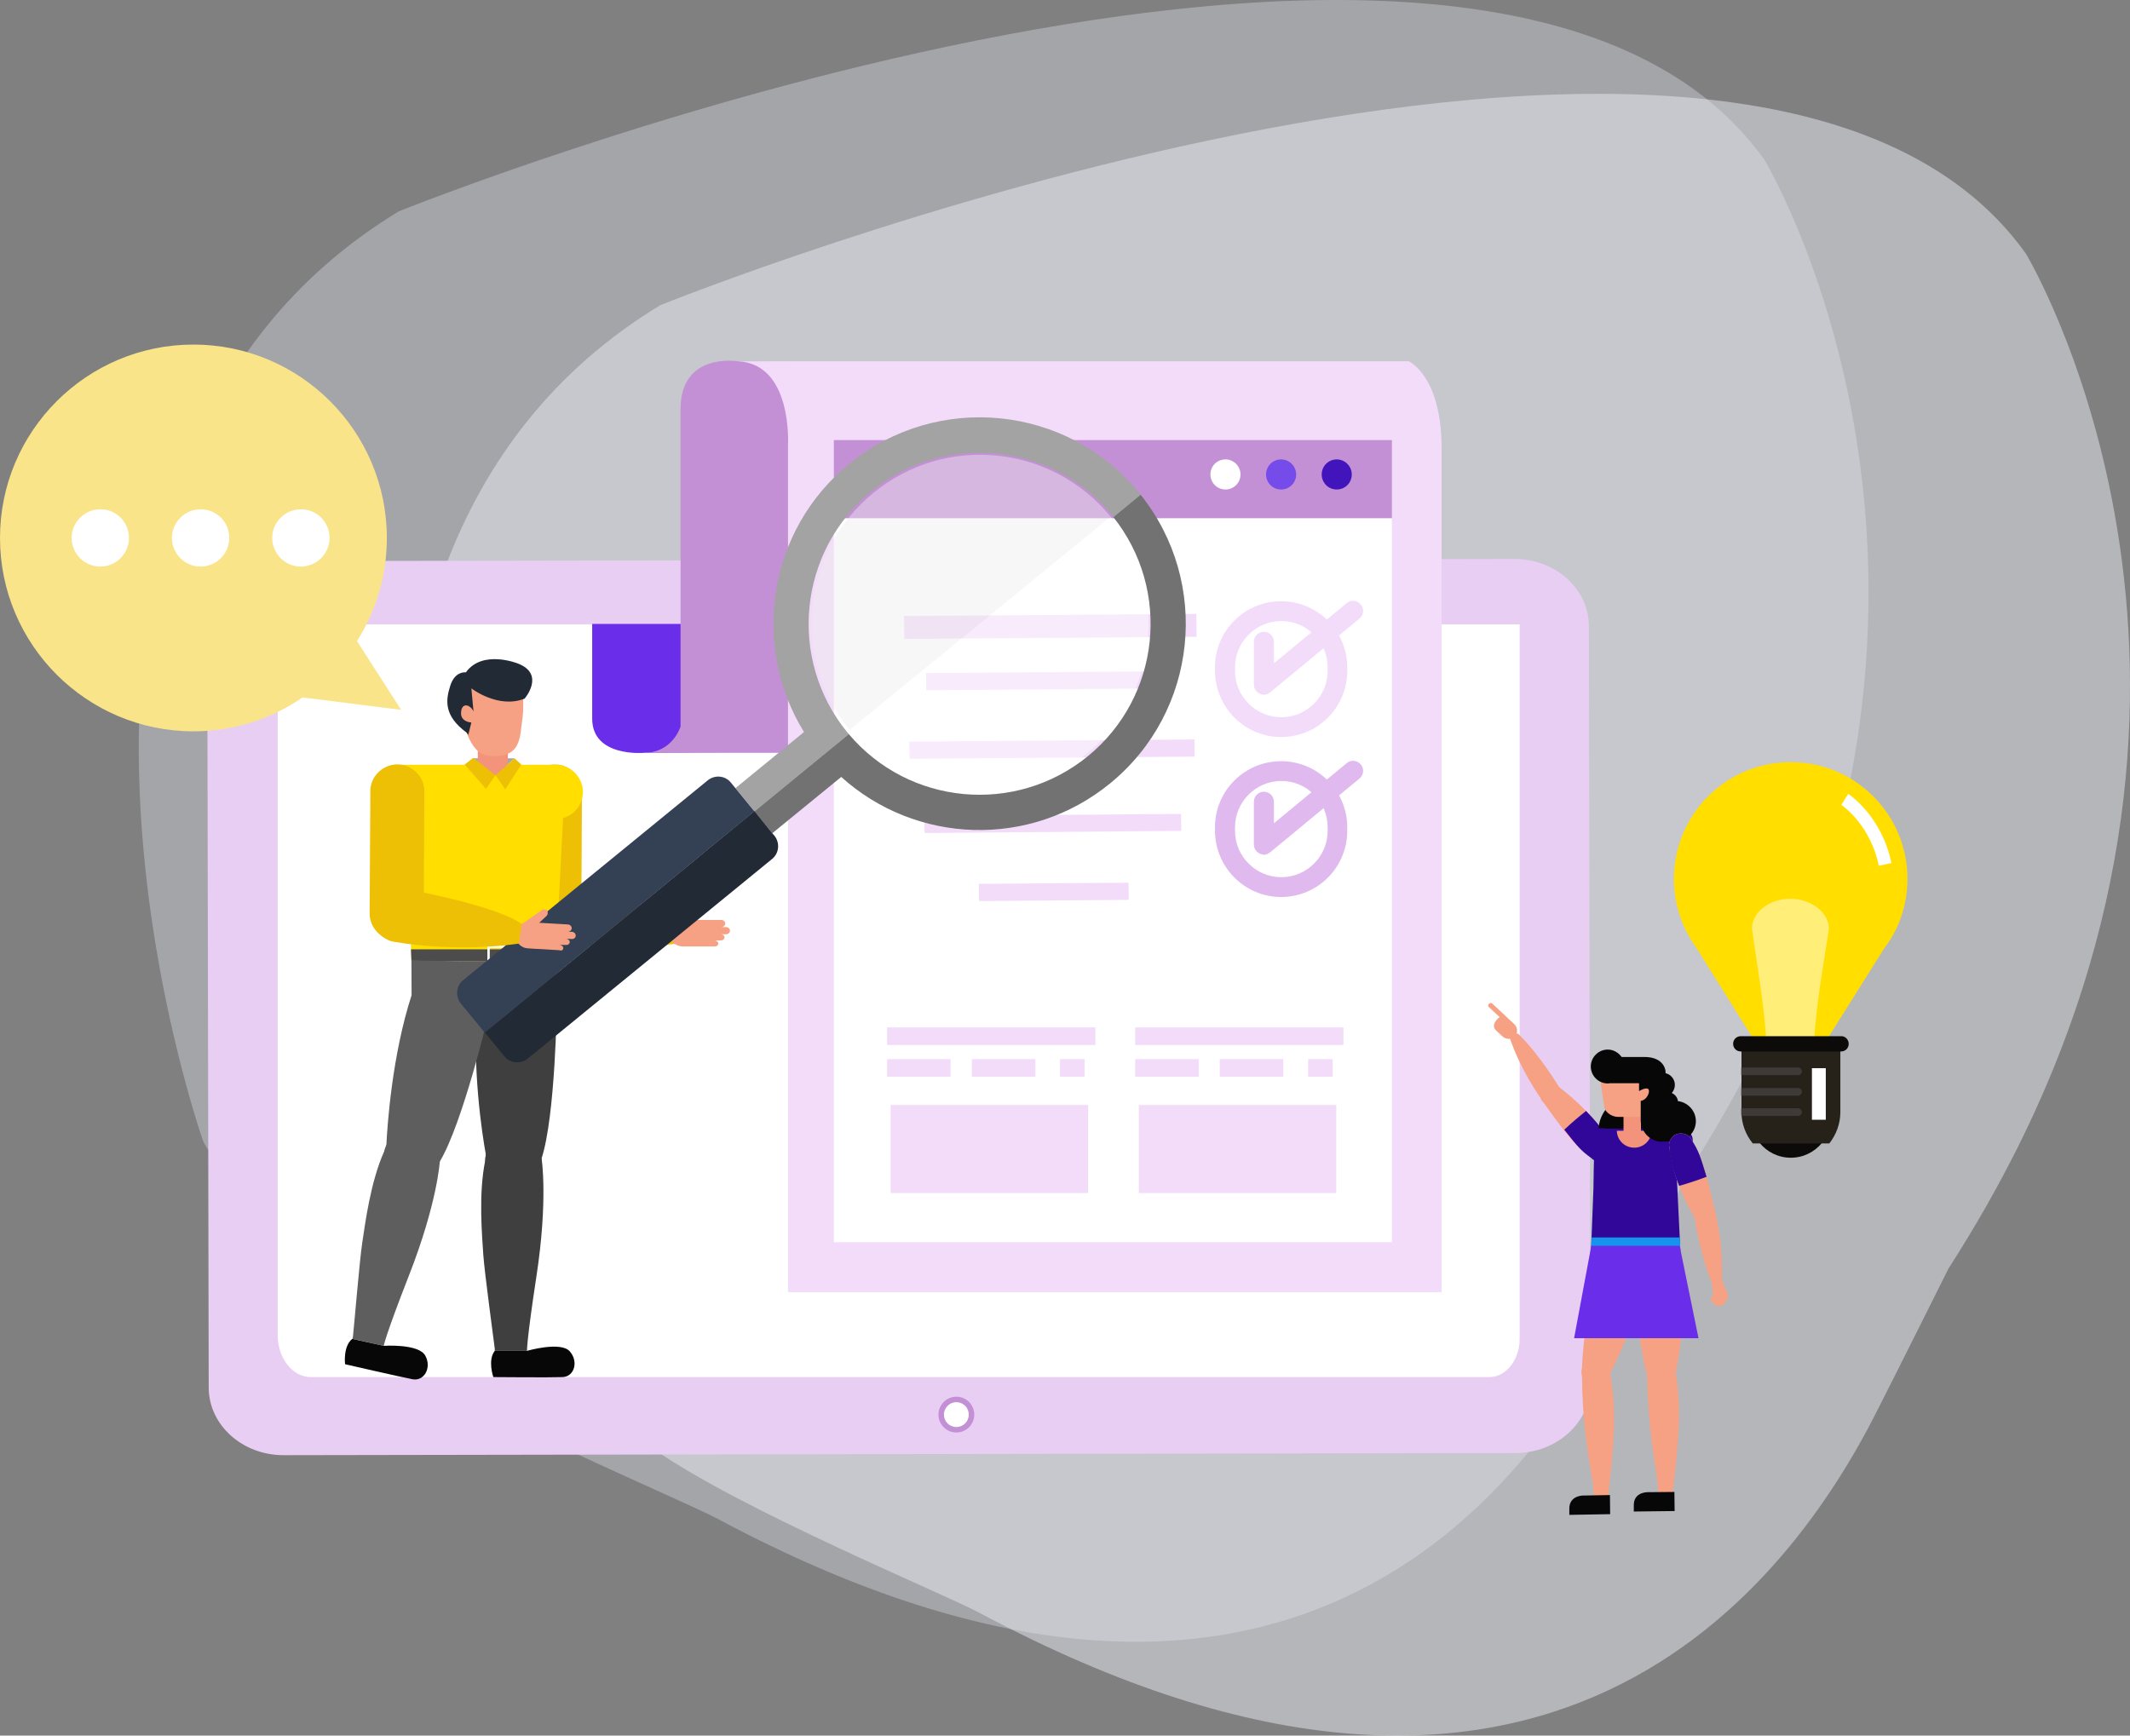 <?xml version="1.0" encoding="utf-8"?>
<!-- Generator: Adobe Illustrator 16.0.0, SVG Export Plug-In . SVG Version: 6.00 Build 0)  -->
<!DOCTYPE svg PUBLIC "-//W3C//DTD SVG 1.1//EN" "http://www.w3.org/Graphics/SVG/1.1/DTD/svg11.dtd">
<svg version="1.1" id="Layer_1" xmlns="http://www.w3.org/2000/svg" xmlns:xlink="http://www.w3.org/1999/xlink" x="0px" y="0px"
	 width="200px" height="163.002px" viewBox="148.168 162.733 200 163.002" enable-background="new 148.168 162.733 200 163.002"
	 xml:space="preserve">
<rect x="148.168" y="162.733" width="200" height="163.002" fill="#808080" stroke="none"/>
<g>
	<path opacity="0.35" fill="#E9ECF5" enable-background="new    " d="M185.612,182.583c0,0,102.242-41.233,128.229-4.843
		c0,0,22.511,37.31-0.785,83.968c-1.861,3.722-4.014,7.512-6.479,11.346c0,0-4.552,9.125-6.727,13.408
		c-8.095,16.03-30.896,47.466-84.283,18.923c-3.34-1.793-22.063-9.507-30.313-15.201c-7.758-5.358-13.408-12.265-18.004-20.247
		C167.249,269.914,145.074,207.202,185.612,182.583z"/>
	<path opacity="0.5" fill="#E9ECF5" enable-background="new    " d="M210.164,191.395c0,0,102.242-41.233,128.228-4.843
		c0,0,22.512,37.31-0.784,83.968c-1.861,3.723-4.014,7.512-6.48,11.346c0,0-4.551,9.125-6.727,13.408
		c-8.094,16.031-30.896,47.466-84.282,18.924c-3.341-1.794-22.063-9.507-30.314-15.202c-7.758-5.358-13.408-12.265-18.004-20.247
		C191.8,278.726,169.625,216.013,210.164,191.395z"/>
	<path fill="#E9CEF4" d="M297.36,221.551l0.135,71.278c0,3.497-3.116,6.346-6.995,6.368l-115.717,0.201
		c-3.856,0-6.996-2.825-7.018-6.322l-0.135-71.278c0-3.498,3.117-6.346,6.996-6.368l115.717-0.202
		C294.222,215.206,297.36,218.054,297.36,221.551z"/>
	<path fill="#FFFFFF" d="M174.244,221.372v66.748c0,2.176,1.39,3.946,3.117,3.946h110.65c1.569,0,2.848-1.614,2.848-3.609v-67.085
		H174.244z"/>
	<g>
		<path fill="#C490D5" d="M237.966,293.905c0.919,0,1.682,0.74,1.682,1.682c0,0.919-0.74,1.682-1.682,1.682
			c-0.919,0-1.682-0.739-1.682-1.682C236.285,294.668,237.047,293.905,237.966,293.905z"/>
		<path fill="#FFFFFF" d="M237.966,294.421c0.65,0,1.166,0.516,1.166,1.166s-0.516,1.166-1.166,1.166
			c-0.65,0-1.166-0.516-1.166-1.166C236.8,294.959,237.316,294.421,237.966,294.421z"/>
	</g>
	<g>
		<g>
			<path fill="#6A2DEA" d="M208.639,233.435c0,0-4.866,0.449-4.866-3.206s0-8.901,0-8.901h13.453v12.04L208.639,233.435z"/>
			<g>
				<path fill="#C490D5" d="M280.007,197.561l-62.557-0.897c0,0-5.381-0.897-5.381,4.484c0,5.381,0,26.906,0,26.906v2.915
					c0,0-0.74,2.466-3.43,2.466c2.354,0,32.354,0,32.354,0v-5.381h39.014V197.561z"/>
			</g>
			<g>
				<path fill="#F3DCFA" d="M280.455,196.664H217.45c5.157,0.224,4.709,7.848,4.709,7.848v79.574h61.367v-79.574
					C283.438,198.009,280.455,196.664,280.455,196.664z"/>
			</g>
		</g>
		<g>
			<g>
				<rect x="226.464" y="204.063" fill="#C490D5" width="52.399" height="7.354"/>
				<rect x="226.464" y="211.417" fill="#FFFFFF" width="52.399" height="67.981"/>
			</g>
			<path fill="#FFFFFF" d="M264.647,207.292c0,0.785-0.628,1.413-1.412,1.413c-0.785,0-1.413-0.628-1.413-1.413
				c0-0.785,0.628-1.413,1.413-1.413C264.02,205.879,264.647,206.529,264.647,207.292z"/>
			<path fill="#754BEA" d="M269.872,207.292c0,0.785-0.628,1.413-1.413,1.413c-0.784,0-1.412-0.628-1.412-1.413
				c0-0.785,0.628-1.413,1.412-1.413C269.244,205.879,269.872,206.529,269.872,207.292z"/>
			<path fill="#4215BC" d="M275.096,207.292c0,0.785-0.628,1.413-1.412,1.413s-1.413-0.628-1.413-1.413
				c0-0.785,0.629-1.413,1.413-1.413S275.096,206.529,275.096,207.292z"/>
		</g>
		<g>
			<rect x="231.464" y="259.22" fill="#F3DCFA" width="19.552" height="1.659"/>
			<rect x="231.464" y="262.202" fill="#F3DCFA" width="5.964" height="1.658"/>
			<rect x="239.424" y="262.202" fill="#F3DCFA" width="5.964" height="1.658"/>
			<rect x="247.697" y="262.202" fill="#F3DCFA" width="2.309" height="1.658"/>
			<rect x="231.8" y="266.506" fill="#F3DCFA" width="18.542" height="8.274"/>
		</g>
		<g>
			<rect x="254.76" y="259.22" fill="#F3DCFA" width="19.552" height="1.659"/>
			<rect x="254.76" y="262.202" fill="#F3DCFA" width="5.965" height="1.658"/>
			<rect x="262.697" y="262.202" fill="#F3DCFA" width="5.964" height="1.658"/>
			<rect x="270.993" y="262.202" fill="#F3DCFA" width="2.31" height="1.658"/>
			<rect x="255.097" y="266.506" fill="#F3DCFA" width="18.542" height="8.274"/>
		</g>
		<g>
			<polygon fill="#F3DCFA" points="260.522,222.538 233.078,222.74 233.056,220.587 260.5,220.386 			"/>
			<polygon fill="#F3DCFA" points="258.571,227.381 235.141,227.561 235.119,225.946 258.549,225.767 			"/>
			<polygon fill="#F3DCFA" points="260.343,233.793 233.571,233.996 233.549,232.381 260.32,232.179 			"/>
			<polygon fill="#F3DCFA" points="259.087,240.767 234.984,240.968 234.962,239.354 259.064,239.175 			"/>
			<polygon fill="#F3DCFA" points="254.154,247.246 240.096,247.359 240.074,245.744 254.132,245.632 			"/>
			<g>
				<path fill="#F3DCFA" d="M262.249,225.744v-0.336c0-3.43,2.779-6.21,6.21-6.21l0,0c3.431,0,6.211,2.78,6.211,6.21l0,0v0.336
					c0,3.431-2.78,6.211-6.211,6.211l0,0C265.052,231.955,262.271,229.175,262.249,225.744L262.249,225.744z M265.41,222.336
					c-0.785,0.785-1.278,1.861-1.278,3.072l0,0v0.336c0,1.211,0.493,2.287,1.278,3.072l0,0c0.785,0.785,1.861,1.278,3.071,1.278l0,0
					c1.211,0,2.287-0.494,3.072-1.278l0,0c0.784-0.785,1.278-1.861,1.278-3.072l0,0v-0.336c0-1.21-0.494-2.287-1.278-3.072l0,0
					c-0.785-0.785-1.861-1.278-3.072-1.278l0,0C267.271,221.058,266.195,221.551,265.41,222.336L265.41,222.336z"/>
				<path fill="#F3DCFA" d="M266.441,227.874c-0.336-0.157-0.538-0.493-0.538-0.852l0,0v-4.014c0-0.516,0.426-0.942,0.941-0.942l0,0
					c0.516,0,0.942,0.426,0.942,0.942l0,0v2.018l6.838-5.65c0.404-0.336,0.986-0.269,1.323,0.135l0,0
					c0.336,0.403,0.269,0.986-0.135,1.323l0,0l-8.386,6.928c-0.18,0.134-0.381,0.224-0.604,0.224l0,0
					C266.71,227.964,266.576,227.941,266.441,227.874L266.441,227.874z"/>
			</g>
			<g>
				<path fill="#E0B9EF" d="M262.249,240.767v-0.336c0-3.43,2.779-6.21,6.21-6.21l0,0c3.431,0,6.211,2.78,6.211,6.21l0,0v0.336
					c0,3.43-2.78,6.21-6.211,6.21l0,0C265.052,246.977,262.271,244.197,262.249,240.767L262.249,240.767z M265.41,237.358
					c-0.785,0.785-1.278,1.861-1.278,3.072l0,0v0.336c0,1.211,0.493,2.287,1.278,3.072l0,0c0.785,0.785,1.861,1.278,3.071,1.278l0,0
					c1.211,0,2.287-0.493,3.072-1.278l0,0c0.784-0.785,1.278-1.861,1.278-3.072l0,0v-0.336c0-1.21-0.494-2.287-1.278-3.072l0,0
					c-0.785-0.785-1.861-1.278-3.072-1.278l0,0C267.271,236.081,266.195,236.574,265.41,237.358L265.41,237.358z"/>
				<path fill="#E0B9EF" d="M266.441,242.896c-0.336-0.157-0.538-0.493-0.538-0.852l0,0v-4.013c0-0.516,0.426-0.942,0.941-0.942l0,0
					c0.516,0,0.942,0.426,0.942,0.942l0,0v2.018l6.838-5.65c0.404-0.336,0.986-0.269,1.323,0.134l0,0
					c0.336,0.404,0.269,0.987-0.135,1.323l0,0l-8.386,6.928c-0.18,0.134-0.381,0.224-0.604,0.224l0,0
					C266.71,242.986,266.576,242.964,266.441,242.896L266.441,242.896z"/>
			</g>
		</g>
	</g>
	<g>
		<path fill="#F7A184" d="M304.154,293.3c-0.74,0-1.323-0.605-1.323-1.322v-0.022v-0.022c-0.021-0.067-1.569-6.076-0.986-10.763
			v-0.022v-0.022c0-1.144,0.92-2.063,2.063-2.063s2.063,0.919,2.063,2.063v0.045l0.022-0.022v0.18v0.045
			c0.426,5.381-0.022,7.87-0.493,10.426v0.022v0.022v0.09v0.022l-0.023,0.022C305.478,292.694,304.895,293.3,304.154,293.3
			L304.154,293.3z"/>
		<path fill="#F7A184" d="M305.208,302.964l-1.323,0.022l-0.089-1.121c-0.045-0.359-0.112-0.718-0.157-1.076
			c-0.336-2.176-0.785-5.135-0.808-9.282c0-0.74,0.583-1.323,1.301-1.346c0.718,0,1.301,0.561,1.345,1.278l0.023-0.022v0.134v0.023
			v0.021c0.089,0.471,0.381,2.242,0.313,4.776C305.724,298.905,305.32,302.179,305.208,302.964L305.208,302.964z"/>
		<path fill="#070707" d="M302.988,302.874L302.988,302.874c0,0-0.022,0-0.045,0h-0.045c-0.313,0-1.345,0.112-1.322,1.256v0.561
			l3.834-0.045l-0.022-1.794L302.988,302.874z"/>
		<path fill="#F7A184" d="M297.607,292.852c-0.695-0.201-1.099-0.941-0.896-1.637v-0.022v-0.022c0-0.067,0.201-6.256,2.106-10.605
			l0,0v-0.022c0.314-1.099,1.48-1.727,2.557-1.39c1.099,0.313,1.727,1.479,1.391,2.556l0.021,0.022l-0.045,0.157l-0.021,0.045
			c-1.122,5.269-2.265,7.533-3.408,9.865v0.022v0.022l-0.022,0.09v-0.022l-0.022,0.045v0.022v0.021
			C299.042,292.65,298.303,293.054,297.607,292.852L297.607,292.852z"/>
		<path fill="#F7A184" d="M299.154,303.255l-1.323,0.022l-0.089-1.121c-0.045-0.358-0.112-0.694-0.18-1.076
			c-0.358-2.175-0.83-5.134-0.852-9.282c-0.023-0.74,0.56-1.346,1.3-1.346c0.718-0.021,1.323,0.538,1.345,1.256l0.023-0.022v0.135
			v0.022v0.022c0.089,0.471,0.403,2.242,0.336,4.775C299.647,299.197,299.267,302.471,299.154,303.255L299.154,303.255z"/>
		<path fill="#070707" d="M296.935,303.188L296.935,303.188c0,0-0.022,0-0.045,0h-0.045c-0.313,0-1.345,0.135-1.322,1.256v0.561
			l3.833-0.067l-0.021-1.793L296.935,303.188z"/>
		<g>
			<g>
				<path fill="#F7A184" d="M297.563,271.462L297.563,271.462l0.067,0.045c0.179,0.201,0.448,0.291,0.739,0.291
					c0.292,0,0.583-0.112,0.785-0.291c0.022-0.022,0.045-0.045,0.067-0.067c0.381-0.403,0.403-1.055,0.045-1.458
					c-0.202-0.403-1.323-2.556-4.731-5.179c-0.179-0.202-0.426-0.314-0.695-0.337c-0.269-0.022-0.538,0.067-0.739,0.27
					c-0.022,0.022-0.045,0.045-0.067,0.067c-0.358,0.381-0.358,0.986-0.022,1.39l0.09,0.09l0.112,0.157
					C295.275,269.331,296.239,270.52,297.563,271.462z"/>
			</g>
			<g>
				<g>
					<path fill="#310799" d="M297.54,271.462L297.54,271.462l0.067,0.045c0.381,0.426,1.121,0.358,1.524,0
						c0.022-0.022,0.045-0.045,0.067-0.067c0.381-0.403,0.403-1.055,0.067-1.436c-0.067-0.246-0.426-1.144-2.13-2.893l-0.045-0.044
						l-0.045,0.044c-0.538,0.427-1.301,1.055-1.951,1.682l-0.045,0.045l0.045,0.045C296.284,270.408,296.644,270.812,297.54,271.462
						z"/>
				</g>
			</g>
			<g>
				<path fill="#F7A184" d="M294.334,266.35c0.067-0.045,0.135-0.112,0.201-0.157c0.314-0.336,0.359-0.852,0.112-1.233
					c-0.022-0.021-1.86-3.139-3.924-5.134l0,0h-0.022l-0.066-0.023l-0.023-0.021l-0.021,0.021l-0.629,0.382l-0.045,0.022
					l0.023,0.045c0.021,0.089,0.066,0.179,0.111,0.313c0.314,0.83,1.054,2.803,2.826,5.381l0.066,0.09
					C293.235,266.506,293.863,266.641,294.334,266.35z"/>
			</g>
		</g>
		<path fill="#070707" d="M304.939,268.95c0,1.839-1.503,3.341-3.342,3.341c-1.838,0-3.34-1.502-3.34-3.341s1.502-3.341,3.34-3.341
			C303.437,265.587,304.939,267.09,304.939,268.95z"/>
		<g>
			<path fill="#310799" d="M304.895,268.727c-0.045,0-0.09,0-0.135,0c-0.493,0-4.687,0-5.763,0c-0.045,0-0.111,0-0.18-0.023
				c-1.883-0.111-2.488,0.673-2.196,1.525c0.269,0.808,0.516,0.538,1.255,0.739c-0.045,0-0.089,3.14-0.089,3.364l-0.225,5.874h8.386
				l-0.427-8.946c0.09,0.022,0.18,0.022,0.27,0.022c0.628-0.045,1.301,0.022,1.322-0.986
				C307.137,269.398,307.203,268.727,304.895,268.727z"/>
		</g>
		<rect x="300.611" y="266.014" fill="#F3937B" width="1.637" height="3.654"/>
		<path fill="#F3937B" d="M299.984,268.928c0.021,0.896,0.739,1.592,1.637,1.592c0.896,0,1.613-0.717,1.637-1.592H299.984z"/>
		<path fill="#1692EF" d="M297.585,280.206h8.363l-0.045-1.256h-8.273C297.607,279.69,297.585,280.206,297.585,280.206z"/>
		<polygon fill="#6A2DEA" points="297.585,279.735 305.881,279.735 307.652,288.412 295.971,288.412 		"/>
		<path fill="#F7A184" d="M303.123,266.484c0,0.627-0.516,1.144-1.144,1.144h-1.884c-0.628,0-1.322-0.493-1.322-1.122l-0.292-1.973
			c0-0.628,0.516-1.144,1.144-1.144h2.354c0.628,0,1.144,0.516,1.144,1.144V266.484L303.123,266.484z"/>
		<path fill="#070707" d="M307.405,268.031c0-0.964-0.74-1.771-1.682-1.884c-0.045-0.336-0.269-0.628-0.583-0.762
			c0.18-0.202,0.292-0.472,0.292-0.763c0-0.538-0.381-0.986-0.875-1.099c0-0.112,0-0.179,0-0.179S304.49,262,302.563,262
			c-0.695,0-1.435,0-2.13,0c-0.292-0.403-0.763-0.695-1.301-0.695c-0.874,0-1.592,0.718-1.592,1.592s0.718,1.592,1.592,1.592
			c0.067,0,0.135,0,0.18-0.022c0.022,0,0.044,0,0.067,0h2.69v0.74c0,0,0.627-0.382,0.852-0.202s-0.045,1.01-0.694,1.121v1.906
			c0,0,0.066,1.637,1.771,1.928c0,0,1.929-0.022,1.861-0.09C306.732,269.735,307.405,268.95,307.405,268.031z"/>
		<path fill="#F7A184" d="M308.885,283.211h0.067l0.875-0.113h0.066l0.023,0.045l0.021,0.045c0.023,0.023,0.382,0.785,0.472,1.188
			c0.045,0.247-0.112,0.494-0.202,0.628c-0.18,0.225-0.426,0.404-0.605,0.404c-0.022,0-0.045,0-0.067,0
			c-0.291-0.045-0.695-0.427-0.717-0.562c-0.023-0.111,0.134-0.403,0.201-0.538l-0.112-1.009L308.885,283.211z"/>
		<path fill="#F7A184" d="M307.069,269.893L307.069,269.893l-0.045-0.068c-0.09-0.246-0.292-0.448-0.583-0.56
			c-0.27-0.112-0.583-0.112-0.83-0.023c-0.022,0-0.045,0.023-0.066,0.023c-0.493,0.224-0.785,0.829-0.605,1.322
			c0.022,0.449,0.246,2.87,2.376,6.592c0.09,0.247,0.27,0.448,0.517,0.583c0.246,0.112,0.515,0.135,0.784,0.045
			c0.022,0,0.045-0.022,0.067-0.022c0.471-0.224,0.717-0.762,0.538-1.277l-0.045-0.112l-0.045-0.202
			C308.347,272.739,307.921,271.282,307.069,269.893z"/>
		<path fill="#310799" d="M307.069,269.893L307.069,269.893l-0.045-0.068c-0.202-0.537-0.897-0.762-1.413-0.583
			c-0.022,0-0.045,0.023-0.066,0.023c-0.493,0.224-0.785,0.829-0.605,1.3c-0.022,0.247-0.045,1.233,0.874,3.476l0.022,0.067
			l0.067-0.022c0.65-0.18,1.614-0.493,2.443-0.808l0.067-0.022l-0.022-0.066C307.832,271.35,307.675,270.856,307.069,269.893z"/>
		<path fill="#F7A184" d="M308.101,275.855c-0.09,0.023-0.18,0.046-0.247,0.068c-0.426,0.179-0.65,0.65-0.583,1.099
			c0,0.045,0.538,3.609,1.659,6.255v0.022l0,0l0.045,0.045l0.022,0.022h0.045l0.74-0.112h0.067v-0.067c0-0.09,0-0.201,0-0.336
			c0.022-0.896,0.089-2.982-0.561-6.054l-0.022-0.112C309.154,276.147,308.639,275.767,308.101,275.855z"/>
		<path fill="#F7A184" d="M288.729,258.479c0.09-0.09,0.135-0.135,0.246-0.225l-1.009-0.941c-0.09-0.09-0.09-0.202,0-0.291l0,0
			c0.09-0.09,0.225-0.135,0.313-0.045l1.413,1.322l0.067,0.067l0.561,0.516c0.358,0.337,0.403,0.853,0.09,1.188
			c-0.292,0.313-0.83,0.313-1.188-0.022l-0.583-0.538C288.303,259.175,288.437,258.815,288.729,258.479z"/>
	</g>
	<g>
		<g>
			<g>
				<path fill="#EDC006" d="M197.742,236.888L197.742,236.888v-0.022c0.112-1.39,1.345-2.444,2.735-2.332
					c1.39,0.112,2.444,1.345,2.332,2.736c0,0.089-0.045,11.233-0.067,11.435c-0.112,1.391-1.346,2.444-2.735,2.332
					c-1.346-0.111-2.377-1.255-2.332-2.6l0,0L197.742,236.888z"/>
			</g>
			<g>
				<path fill="#EDC006" d="M200.007,251.192L200.007,251.192c-0.045-0.022-0.09-0.022-0.135-0.022
					c-1.368-0.313-2.22-1.681-1.906-3.049c0.314-1.368,1.682-2.22,3.049-1.906c0.089,0.022,8.498,1.525,10.941,3.296l-0.269,1.839
					C211.666,251.35,206.285,252.246,200.007,251.192z"/>
			</g>
			<path fill="#F7A184" d="M215.612,251.35c0-0.157-0.157-0.292-0.358-0.292h0.583c0.202,0,0.359-0.111,0.359-0.291
				s-0.157-0.292-0.359-0.292h0.516c0.202,0,0.358-0.157,0.358-0.336c0-0.179-0.157-0.336-0.358-0.336h-0.449
				c0.202,0,0.359-0.157,0.359-0.337c0-0.179-0.157-0.336-0.359-0.336h-2.713l0.628-0.65c0.157-0.157,0.157-0.403,0.022-0.538l0,0
				c-0.135-0.134-0.381-0.112-0.539,0.067l-1.39,1.122c-0.426,0.269-0.874,0.627-0.874,1.278c0,0.694,0.561,1.211,1.233,1.211h0.65
				h0.471h1.861C215.455,251.641,215.612,251.506,215.612,251.35z"/>
		</g>
		<polygon fill="#A8A7A7" points="196.486,233.951 192.607,233.951 194.693,235.542 		"/>
		<g>
			<path fill="#FFDE00" d="M183.011,236.91c0-1.413,1.323-2.444,2.713-2.354c0.045,0,14.283,0,14.283,0
				c0.045,0,0.112,0.022,0.157,0.022c0.135,0,0.247-0.022,0.381,0c1.39,0.112,2.444,1.323,2.354,2.713
				c-0.089,1.099-0.852,1.996-1.861,2.265l-0.695,13.543l-13.543-0.157l-0.426-13.408
				C185.186,239.354,183.034,239.466,183.011,236.91z"/>
		</g>
		<polygon fill="#4C4C4C" points="200.343,253.099 186.8,252.964 186.756,251.888 200.388,251.888 		"/>
		<g>
			<g>
				<path fill="#3F3F3F" d="M193.011,256.865c0-2.063,1.659-3.722,3.722-3.722c2.063,0,3.722,1.659,3.722,3.722
					c0,0.225-0.134,10.694-1.435,14.663l-0.089,0.247l0,0c0,1.435-1.166,2.602-2.601,2.602s-2.601-1.167-2.601-2.602
					c0-0.202,0.022-0.381,0.067-0.561C193.438,269.287,192.451,262.807,193.011,256.865z"/>
			</g>
			<g>
				<path fill="#3F3F3F" d="M193.549,280.587c0.112,1.638,0.986,8.05,1.076,8.812v0.202h3.027c0,0-0.045-0.897,0.875-6.928
					c1.121-7.287,0.493-11.166,0.493-11.166h-0.089c-0.112-1.323-1.233-2.377-2.601-2.377c-1.435,0-2.601,1.166-2.601,2.601
					C193.078,274.869,193.438,278.838,193.549,280.587z"/>
			</g>
		</g>
		<path fill="#070707" d="M197.652,289.601c0,0,3.162-0.919,4.014,0.045c0.852,0.964,0.426,2.377-0.673,2.421
			c-1.099,0.046-6.502,0-6.502,0s-0.56-1.592,0.135-2.466H197.652z"/>
		<g>
			<g>
				<path fill="#5E5E5E" d="M186.823,256.17c0.449-2.018,2.444-3.273,4.439-2.825c2.018,0.448,3.273,2.444,2.825,4.439
					c-0.045,0.225-2.466,10.403-4.596,13.991L189.356,272l0,0c-0.314,1.412-1.704,2.287-3.117,1.973s-2.287-1.704-1.973-3.116
					c0.044-0.18,0.112-0.358,0.179-0.538C184.536,268.39,184.984,261.843,186.823,256.17z"/>
			</g>
			<g>
				<path fill="#5E5E5E" d="M182.182,279.443c-0.247,1.614-0.785,8.072-0.875,8.834l-0.045,0.202l2.938,0.65
					c0,0,0.134-0.896,2.354-6.57c2.69-6.86,2.915-10.784,2.915-10.784l-0.09-0.022c0.179-1.322-0.695-2.578-2.018-2.87
					c-1.413-0.313-2.803,0.583-3.116,1.974C182.944,273.748,182.451,277.694,182.182,279.443z"/>
			</g>
		</g>
		<path fill="#070707" d="M184.2,289.13c0,0,3.273-0.225,3.901,0.919c0.627,1.144-0.112,2.422-1.188,2.22s-6.345-1.413-6.345-1.413
			s-0.202-1.682,0.672-2.376L184.2,289.13z"/>
		<path fill="#5E5E5E" d="M200.343,253.099l0.089,4.17c0,0-0.134,1.233-0.942,1.346c-0.807,0.112-11.3,0-11.3,0
			s-1.368-0.112-1.368-0.942c0-0.829-0.022-4.73-0.022-4.73L200.343,253.099z"/>
		<rect x="193.034" y="231.103" fill="#F3937B" width="2.825" height="4.439"/>
		<path fill="#F7A184" d="M197.293,229.107c0.022,0.65-0.112,1.323-0.179,1.951c-0.09,0.875-0.247,1.861-1.009,2.332
			c-0.785,0.471-2.265,0.516-3.027-0.089c-0.493-0.404-0.874-1.166-1.099-1.749c-0.179-0.493-0.785-1.502-0.852-2.107
			c-0.112-1.076,0.493-1.704,0.493-1.704s0.381-0.583,1.278-0.628c0.919-0.044,3.363,0,3.363,0c0.269,0,0.717-0.022,0.852,0.202
			C197.406,227.74,197.271,228.569,197.293,229.107z"/>
		<polygon fill="#EDC006" points="194.693,235.542 192.607,233.906 191.8,234.533 193.796,236.82 		"/>
		<polygon fill="#EDC006" points="194.693,235.542 195.612,236.865 197.114,234.533 196.486,233.951 		"/>
		<path fill="#FFFFFF" d="M194.042,253.345h-0.112v-1.793h2.713v1.793H194.042L194.042,253.345z M196.419,253.121v-1.346h-2.265
			v1.346H196.419L196.419,253.121z"/>
		<path fill="#222A35" d="M192.63,229.556l-0.202-2.175c0,0,2.511,1.951,5,0.964c0,0,1.973-2.287-0.628-3.296
			c0,0-3.318-1.346-4.888,0.83c0,0-1.009-0.157-1.458,1.233c-0.448,1.39-0.628,2.848,1.547,4.439l0.135,0.202l0.292-1.166
			c0,0-1.054-0.045-0.964-0.964C191.509,228.682,192.338,228.883,192.63,229.556z"/>
		<g>
			<g>
				<path opacity="0.42" fill="#FFFFFF" enable-background="new    " d="M252.45,211.26c5.538,6.771,4.529,16.727-2.242,22.265
					c-6.771,5.538-16.727,4.529-22.265-2.242L252.45,211.26L252.45,211.26z"/>
				<path opacity="0.42" fill="#EDEDED" enable-background="new    " d="M252.45,211.26l-24.506,20.022l0,0
					c-5.538-6.771-4.529-16.727,2.242-22.265C236.957,203.479,246.912,204.489,252.45,211.26z"/>
			</g>
			<path fill="none" d="M227.697,231.484c-5.605-6.884-4.597-16.996,2.265-22.624c6.883-5.605,16.995-4.596,22.623,2.265
				c0.045,0.045,0.067,0.112,0.112,0.157l-24.843,20.381C227.809,231.619,227.764,231.551,227.697,231.484z"/>
			<path fill="none" d="M250.32,233.749c-6.816,5.561-16.794,4.597-22.466-2.085l24.843-20.381
				C258.19,218.166,257.137,228.166,250.32,233.749z"/>
			<path fill="#727272" d="M227.854,231.664c5.65,6.704,15.65,7.646,22.466,2.085c6.816-5.583,7.848-15.583,2.377-22.466
				l2.557-2.107c6.636,8.296,5.381,20.403-2.849,27.13c-7.511,6.144-18.25,5.718-25.246-0.605l-6.48,5.292l-1.704-2.085
				L227.854,231.664z"/>
			<path fill="#A3A3A3" d="M255.164,209.04c0.044,0.045,0.066,0.09,0.111,0.157l-2.556,2.107c-0.045-0.045-0.067-0.112-0.112-0.157
				c-5.628-6.861-15.74-7.87-22.623-2.265c-6.861,5.628-7.87,15.74-2.265,22.623c0.044,0.067,0.112,0.112,0.157,0.18l-8.856,7.264
				l-1.794-2.197l6.435-5.269c-5.022-8.139-3.386-18.946,4.238-25.18C236.172,199.534,248.37,200.744,255.164,209.04z"/>
			<g>
				<path fill="#222A35" d="M220.702,241.013l0.179,0.202c0.538,0.673,0.449,1.659-0.224,2.197l-22.937,18.744
					c-0.673,0.538-1.659,0.449-2.197-0.224l-1.838-2.242l19.35-15.875l5.964-4.911L220.702,241.013z"/>
			</g>
			<g>
				<path fill="#344054" d="M216.8,236.237l0.403,0.494l1.794,2.197l-5.964,4.911l-19.35,15.875l-2.243-2.735
					c-0.538-0.673-0.448-1.659,0.225-2.198l22.937-18.744C215.276,235.475,216.262,235.565,216.8,236.237z"/>
			</g>
		</g>
		<g>
			<g>
				<path fill="#F7A184" d="M201.061,251.775c0-0.156-0.157-0.291-0.359-0.313l0.583,0.022c0.202,0.021,0.359-0.09,0.381-0.27
					c0-0.18-0.157-0.291-0.336-0.314l0.516,0.023c0.202,0.022,0.381-0.135,0.381-0.314c0-0.179-0.135-0.336-0.336-0.358
					l-0.426-0.022c0.202,0.022,0.381-0.134,0.381-0.314c0-0.179-0.134-0.336-0.336-0.359l-2.713-0.157l0.673-0.628
					c0.157-0.157,0.179-0.381,0.044-0.539l0,0c-0.134-0.134-0.381-0.134-0.538,0.023l-1.458,1.031
					c-0.449,0.247-0.919,0.583-0.942,1.233c-0.045,0.673,0.493,1.256,1.166,1.278l0.65,0.045l0.471,0.022l1.861,0.112
					C200.881,252.067,201.061,251.933,201.061,251.775z"/>
			</g>
			<g>
				<path fill="#EDC006" d="M182.944,236.888L182.944,236.888v-0.022c0.112-1.39,1.345-2.444,2.735-2.332
					c1.39,0.112,2.444,1.345,2.332,2.736c0,0.089-0.045,11.233-0.067,11.435c-0.112,1.391-1.345,2.444-2.735,2.332
					c-1.345-0.111-2.376-1.255-2.332-2.6l0,0L182.944,236.888z"/>
			</g>
			<g>
				<path fill="#EDC006" d="M185.208,251.192L185.208,251.192c-0.045-0.022-0.09-0.022-0.135-0.022
					c-1.368-0.313-2.219-1.681-1.906-3.049c0.314-1.368,1.682-2.22,3.049-1.906c0.09,0.022,8.498,1.525,10.942,3.296l-0.269,1.839
					C196.868,251.35,191.486,252.246,185.208,251.192z"/>
			</g>
		</g>
	</g>
	<g>
		<path fill="#FFDE00" d="M327.271,245.273c0-6.054-4.91-10.964-10.964-10.964s-10.964,4.911-10.964,10.964
			c0,2.376,0.763,4.574,2.04,6.367l6.099,9.754h5.583l6.009-9.574C326.464,250.027,327.271,247.74,327.271,245.273z"/>
	</g>
	<g opacity="0.47">
		<path fill="#FFFFFF" d="M318.526,260.184c-0.112,1.479-1.076,2.713-2.265,2.713l0,0c-1.211,0-2.152-1.211-2.265-2.713
			c-0.225-3.363-0.829-6.682-1.3-10.022c-0.225-1.458,1.367-3.027,3.587-3.027l0,0c2.197,0.022,3.812,1.592,3.588,3.027
			C319.356,253.479,318.751,256.82,318.526,260.184z"/>
	</g>
	<path fill="#0D0B09" d="M313.393,270.071c0.694,0.852,1.748,1.391,2.914,1.391h0.022c1.166,0,2.22-0.539,2.915-1.391H313.393z"/>
	<path fill="#26221A" d="M320.971,267.179v-5.829h-9.283v5.829c0,1.121,0.404,2.13,1.055,2.938h7.196
		C320.566,269.309,320.971,268.3,320.971,267.179z"/>
	<path fill="#3D3A37" d="M317.36,263.346c0-0.202-0.157-0.359-0.358-0.359h-5.336v0.718h5.336
		C317.203,263.704,317.36,263.547,317.36,263.346z"/>
	<path fill="#3D3A37" d="M317.36,265.273c0-0.202-0.157-0.359-0.358-0.359h-5.336v0.718h5.336
		C317.203,265.609,317.36,265.452,317.36,265.273z"/>
	<path fill="#3D3A37" d="M317.36,267.179c0-0.201-0.157-0.358-0.358-0.358h-5.336v0.358c0,0.112,0,0.247,0.021,0.359h5.314
		C317.203,267.538,317.36,267.381,317.36,267.179z"/>
	<path fill="#0D0B09" d="M321.755,260.767c0,0.403-0.313,0.717-0.717,0.717h-9.417c-0.404,0-0.718-0.313-0.718-0.717l0,0
		c0-0.403,0.313-0.718,0.718-0.718h9.417C321.419,260.026,321.755,260.363,321.755,260.767L321.755,260.767z"/>
	<polygon fill="#FFFFFF" points="318.302,267.896 318.302,263.054 319.603,263.054 319.603,267.896 	"/>
	<path fill="#FFFFFF" d="M321.061,238.323C321.038,238.3,321.038,238.3,321.061,238.323L321.061,238.323l0.649-1.032
		c0.067,0.045,3.14,2.063,4.059,6.502l0,0l-1.188,0.247C323.818,240.318,321.329,238.502,321.061,238.323L321.061,238.323z"/>
	<g>
		<g>
			<path fill="#F9E48A" d="M185.836,229.399l-4.148-6.458c1.771-2.803,2.803-6.121,2.803-9.686c0-10.022-8.139-18.161-18.162-18.161
				s-18.161,8.139-18.161,18.161s8.139,18.162,18.161,18.162c3.812,0,7.332-1.166,10.247-3.184L185.836,229.399z"/>
		</g>
		<g>
			<path fill="#FFFFFF" d="M160.276,213.255c0,1.48-1.211,2.69-2.69,2.69c-1.48,0-2.691-1.21-2.691-2.69s1.211-2.69,2.691-2.69
				C159.087,210.565,160.276,211.753,160.276,213.255z"/>
			<path fill="#FFFFFF" d="M169.693,213.255c0,1.48-1.211,2.69-2.69,2.69c-1.48,0-2.691-1.21-2.691-2.69s1.211-2.69,2.691-2.69
				C168.504,210.565,169.693,211.753,169.693,213.255z"/>
			<path fill="#FFFFFF" d="M179.11,213.255c0,1.48-1.211,2.69-2.69,2.69c-1.48,0-2.691-1.21-2.691-2.69s1.211-2.69,2.691-2.69
				C177.921,210.565,179.11,211.753,179.11,213.255z"/>
		</g>
	</g>
</g>
</svg>
